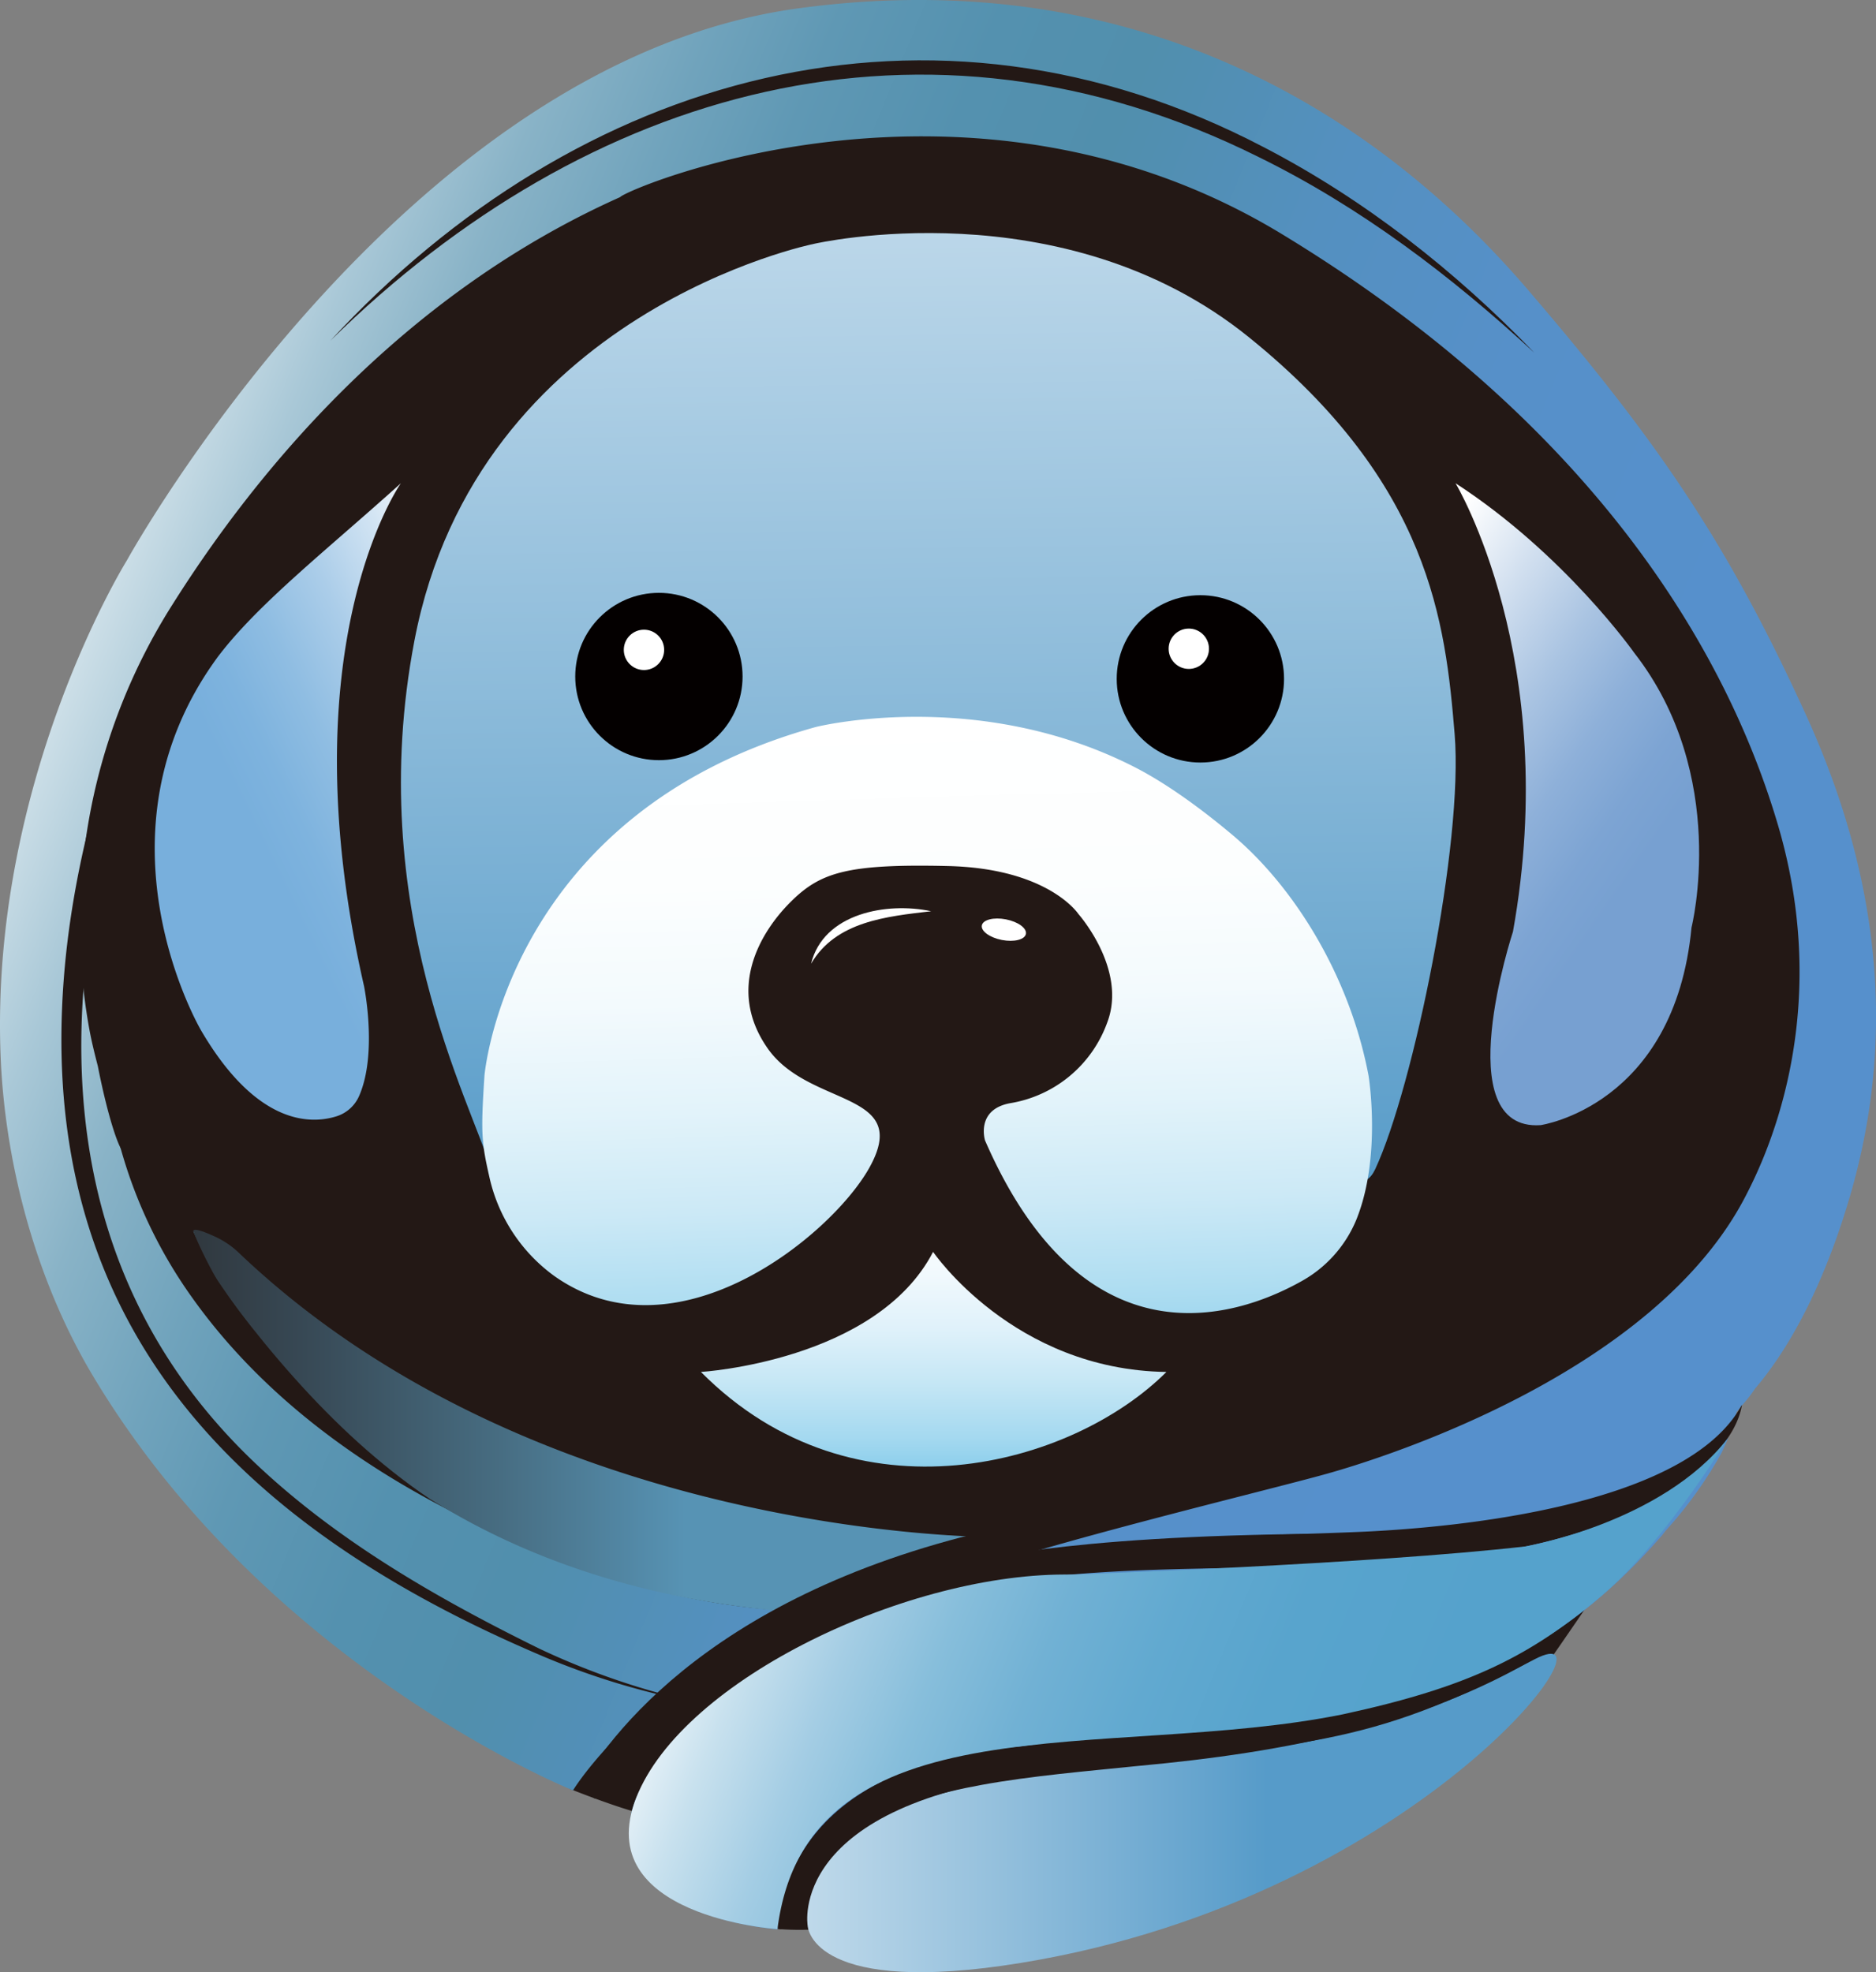<svg xmlns="http://www.w3.org/2000/svg" xmlns:xlink="http://www.w3.org/1999/xlink" viewBox="0 0 390.6 410.61"><rect x="0" y="0" width="390.6" height="410.61" fill="#808080" stroke="none"/><defs><style>.cls-1,.cls-2{fill:#231815;}.cls-1{stroke:#fff;}.cls-1,.cls-6,.cls-7,.cls-9{stroke-miterlimit:10;}.cls-3{fill:url(#未命名的渐变_1090);}.cls-4{fill:url(#未命名的渐变_1250);}.cls-5{fill:url(#未命名的渐变_1262);}.cls-6,.cls-7,.cls-9{fill:none;stroke:#231815;}.cls-6{stroke-width:2px;}.cls-8{fill:url(#未命名的渐变_1070);}.cls-9{stroke-width:4px;}.cls-10{fill:url(#未命名的渐变_836);}.cls-11{fill:#040000;}.cls-12{fill:#fff;}.cls-13{fill:url(#未命名的渐变_34);}.cls-14{fill:url(#未命名的渐变_45);}.cls-15{fill:url(#未命名的渐变_819);}.cls-16{fill:url(#未命名的渐变_828);}</style><linearGradient id="未命名的渐变_1090" x1="208.94" y1="542.17" x2="364.95" y2="542.17" gradientUnits="userSpaceOnUse"><stop offset="0" stop-color="#fff"/><stop offset="0.5" stop-color="#accee4"/><stop offset="1" stop-color="#569bc9"/></linearGradient><linearGradient id="未命名的渐变_1250" x1="49.44" y1="266.44" x2="410.63" y2="415.13" gradientUnits="userSpaceOnUse"><stop offset="0.13" stop-color="#fff"/><stop offset="0.13" stop-color="#fdfefe"/><stop offset="0.19" stop-color="#d0e1e9"/><stop offset="0.25" stop-color="#a9c8d7"/><stop offset="0.31" stop-color="#89b3c7"/><stop offset="0.38" stop-color="#70a3bc"/><stop offset="0.44" stop-color="#5f98b4"/><stop offset="0.52" stop-color="#5491af"/><stop offset="0.6" stop-color="#518fad"/><stop offset="0.62" stop-color="#518fb0"/><stop offset="0.72" stop-color="#5490c0"/><stop offset="0.84" stop-color="#5690c9"/><stop offset="1" stop-color="#5690cc"/></linearGradient><linearGradient id="未命名的渐变_1262" x1="76.95" y1="460.53" x2="243.75" y2="460.53" gradientUnits="userSpaceOnUse"><stop offset="0" stop-color="#231815"/><stop offset="0.12" stop-color="#251e1d"/><stop offset="0.3" stop-color="#2c2e31"/><stop offset="0.52" stop-color="#374854"/><stop offset="0.77" stop-color="#476d82"/><stop offset="1" stop-color="#5793b4"/></linearGradient><linearGradient id="未命名的渐变_1070" x1="226.67" y1="461.21" x2="397.26" y2="531.43" gradientUnits="userSpaceOnUse"><stop offset="0.13" stop-color="#fff"/><stop offset="0.16" stop-color="#f1f7fb"/><stop offset="0.25" stop-color="#c8e1ee"/><stop offset="0.35" stop-color="#a4cde4"/><stop offset="0.45" stop-color="#87bedb"/><stop offset="0.56" stop-color="#71b1d4"/><stop offset="0.68" stop-color="#61a9d0"/><stop offset="0.81" stop-color="#58a4cd"/><stop offset="1" stop-color="#55a2cc"/></linearGradient><linearGradient id="未命名的渐变_836" x1="288.9" y1="-67.98" x2="295.62" y2="412.94" gradientUnits="userSpaceOnUse"><stop offset="0.3" stop-color="#fff"/><stop offset="1" stop-color="#589cc9"/></linearGradient><linearGradient id="未命名的渐变_34" x1="291.62" y1="313.78" x2="297.36" y2="502.31" gradientUnits="userSpaceOnUse"><stop offset="0" stop-color="#fff"/><stop offset="0.18" stop-color="#fcfefe"/><stop offset="0.31" stop-color="#f3fafd"/><stop offset="0.43" stop-color="#e2f3fa"/><stop offset="0.54" stop-color="#cce9f6"/><stop offset="0.64" stop-color="#aeddf1"/><stop offset="0.74" stop-color="#8acdeb"/><stop offset="0.83" stop-color="#60bbe4"/><stop offset="0.92" stop-color="#2fa6dc"/><stop offset="1" stop-color="#0092d4"/></linearGradient><linearGradient id="未命名的渐变_45" x1="295.49" y1="402.79" x2="295.57" y2="499.71" gradientUnits="userSpaceOnUse"><stop offset="0" stop-color="#fff"/><stop offset="0.15" stop-color="#fcfefe"/><stop offset="0.28" stop-color="#f1f9fd"/><stop offset="0.4" stop-color="#dff1fa"/><stop offset="0.51" stop-color="#c6e7f5"/><stop offset="0.63" stop-color="#a5d9f0"/><stop offset="0.74" stop-color="#7dc8e9"/><stop offset="0.85" stop-color="#4eb3e1"/><stop offset="0.96" stop-color="#189cd8"/><stop offset="1" stop-color="#0092d4"/></linearGradient><linearGradient id="未命名的渐变_819" x1="240.43" y1="300.81" x2="156.2" y2="341.85" gradientUnits="userSpaceOnUse"><stop offset="0.3" stop-color="#fff"/><stop offset="0.46" stop-color="#d2e4f3"/><stop offset="0.62" stop-color="#abcde9"/><stop offset="0.77" stop-color="#8fbde2"/><stop offset="0.9" stop-color="#7eb3de"/><stop offset="1" stop-color="#78afdc"/></linearGradient><linearGradient id="未命名的渐变_828" x1="352.72" y1="291.79" x2="438.32" y2="350.91" gradientUnits="userSpaceOnUse"><stop offset="0.3" stop-color="#fff"/><stop offset="0.47" stop-color="#d1dfef"/><stop offset="0.63" stop-color="#aac4e2"/><stop offset="0.77" stop-color="#8eb0d9"/><stop offset="0.9" stop-color="#7da4d3"/><stop offset="1" stop-color="#77a0d1"/></linearGradient></defs><g id="白底"><ellipse class="cls-1" cx="193.22" cy="204.28" rx="184.56" ry="182.14"/><path class="cls-2" d="M220.44,537.43s11.13,4.45,16,5.25,23.4,15.66,23.4,15.66l3.15,8a58.55,58.55,0,0,0,14.3-.63c7.36-1.31,5-19.14,5-19.14l-39.58-79.24-70,24.58S214.29,535.57,220.44,537.43Z" transform="translate(-101.13 -164.7)"/><path class="cls-2" d="M418.06,518.43s3.49-4.6,15.24-21.88c10.29-15.13-23,.85-23,.85l-23.46,24.09" transform="translate(-101.13 -164.7)"/><polygon class="cls-2" points="285.72 362.92 299.52 363.68 305.01 348.11 290.97 339.04 284.08 348.62 285.72 362.92"/><path class="cls-3" d="M269.29,565.66s-4.52-25.49,49.54-31.75c55.14-6.38,66-5,101.85-23.74C440.22,500,395.42,561.74,309.8,574,269.72,579.66,269.29,565.66,269.29,565.66Z" transform="translate(-101.13 -164.7)"/><path class="cls-4" d="M477.12,313.48c-16.43-36-30.91-57-57.7-88.25-19-22.2-67.91-70.28-152.17-58.78-82.65,11.29-139.74,115-139.74,115s-28.76,46.2-26.22,103.86c.94,21.17,7,45.65,19.41,66.23,36.42,60.59,99.74,85.94,99.74,85.94s22.06-36.78,87.73-52.67C224.29,483,176,452.13,158.14,436.3c-7.5-6-8.85-7.8-15.18-14.53a2.1,2.1,0,0,0-3.63,1.64v.07a69.28,69.28,0,0,1-11.69-18.38l-.59-.42c-1,0-3.48-7.43-5.55-18-.56-2.18-1.22-4.72-1.76-7.62a123.79,123.79,0,0,1,17.35-88.57c17.39-27.59,47.53-64.35,93.14-84.74,1.37-1.75,72.38-31.91,137.62,7.58,61.07,37,91.57,82.72,103.49,123.23s-3.38,70.65-6.81,77.28c-18.81,36.31-73.83,54-87.11,57.71s-58.12,14.36-79,21.95c-14.57,5.28-25,8.68-43.53,23-16.93,13.07-26.6,23.66-21.15,35.91s29.28,14,29.28,14,.68-15.63,19.74-25.87c18.79-10.1,69.86-14.63,87.49-17.71,28.43-5,52.08-9.87,76.94-38.46l.7-.91c.23-.24.43-.48.65-.72a86.45,86.45,0,0,0,11.05-15.57,49.59,49.59,0,0,0,3.13-8.53,16.37,16.37,0,0,0,1.12-1.33h0a30.89,30.89,0,0,0,2.68-3.44c10.51-12.37,16.6-29.2,19.76-40C493.05,390.68,496.84,356.69,477.12,313.48Z" transform="translate(-101.13 -164.7)"/><path class="cls-2" d="M134.43,306.47c-22.47,55.7-27,118.72,20.09,163.12,17.11,16.15,38,28.11,59,38.43a154.51,154.51,0,0,0,33.54,11.34,154.42,154.42,0,0,1-34-10.27c-59.74-25.61-101.94-65.5-99-134.67,1-24,7.23-47.44,15.71-69.76l4.66,1.81Z" transform="translate(-101.13 -164.7)"/><path class="cls-2" d="M463.82,457.27c-.92,5.1-4.52,9.37-8.22,12.83-11.66,10.33-27.3,14.93-42.22,17.69C369.16,495,322.53,485.51,280,502a108.09,108.09,0,0,0-37.29,24,99.67,99.67,0,0,1,35.9-27.28c32.58-14.76,69.24-13.56,104.15-15,22.06-.83,69.58-5.53,81-26.43Z" transform="translate(-101.13 -164.7)"/><path class="cls-2" d="M264.43,566.06c-.56-7.79,3.2-15.34,8.69-20.73,11.24-10.84,27.26-14.85,42.16-17.23s29.72-3.21,44.54-5c22.16-2.49,43.74-7.07,64.63-15.41C399,524.07,368,529.62,338.35,532.37c-10.68,1.1-22.51,2.07-33,4-16.93,3.09-37.85,10.21-40.93,29.71Z" transform="translate(-101.13 -164.7)"/><path class="cls-2" d="M134.78,400.84c4.15,21.75,17.17,41,33.44,56,16.68,15.32,36.71,26.91,57.84,35.13a200.56,200.56,0,0,1-31.76-13c-20.54-10.6-39.52-24.95-53.1-44A99.06,99.06,0,0,1,126,402.86l8.77-2Z" transform="translate(-101.13 -164.7)"/><path class="cls-2" d="M127.32,391.24c6.68,31.94,28,59.64,54.32,78.25,26.64,18.54,58.55,30.58,91.23,30.81-32.72,0-64.78-11.88-91.55-30.34-23.43-16.3-42.42-39.58-51.79-66.69a81.28,81.28,0,0,1-3.2-11.88l1-.15Z" transform="translate(-101.13 -164.7)"/><path class="cls-2" d="M169.92,235.64c51.51-55.79,125-76.55,194.26-40.33,21.1,10.93,40,25.83,56.43,42.86-17.27-16-36.28-30.41-57.47-40.8C293.77,162.83,223.39,183,169.92,235.64Z" transform="translate(-101.13 -164.7)"/><path class="cls-5" d="M141.38,421.06s26,71.32,124.2,79.24c0,0,26.07-12.86,42.59-15.54-5.48-.08-96.29-1.1-157.26-59.16a18.27,18.27,0,0,0-4.84-3.34C143.93,421.27,141.38,420.25,141.38,421.06Z" transform="translate(-101.13 -164.7)"/><path class="cls-6" d="M264.42,566.37s-1.76-34,51.94-37.24" transform="translate(-101.13 -164.7)"/><path class="cls-2" d="M139.08,421.49c14.44,20.7,30.44,41,51.52,55.3-21.92-11.29-40-33.82-51.52-55.3Z" transform="translate(-101.13 -164.7)"/><path class="cls-7" d="M262.87,566c1.25-8.35,7.06-27.13,34-33.85" transform="translate(-101.13 -164.7)"/><path class="cls-8" d="M263,566.37s-39.09-2.54-29.41-27.33,57.15-47.13,90.72-46.49c0,0,62.3-2.17,94.47-5.87,0,0,28.29-4.85,42.07-22.47,0,0-12.89,21.38-26.19,32.68-14.81,12.6-27.58,19.07-54,24.77C331.93,531.53,269.2,517.66,263,566.37Z" transform="translate(-101.13 -164.7)"/><path class="cls-9" d="M305,491.63s20.85-6,83.83-5.56" transform="translate(-101.13 -164.7)"/><path class="cls-2" d="M139.08,419.53a196.36,196.36,0,0,0,41.77,50.54c-19.61-9.17-36.14-29.71-41.77-50.54Z" transform="translate(-101.13 -164.7)"/><path class="cls-9" d="M223.31,538.21c7.41-12.8,31.26-43.66,95.69-55.28" transform="translate(-101.13 -164.7)"/><path class="cls-9" d="M223.31,538.21" transform="translate(-101.13 -164.7)"/><path class="cls-9" d="M220.44,543.87" transform="translate(-101.13 -164.7)"/><path class="cls-10" d="M203.5,408.57c-4.13-14.17-26.7-55-16.08-110.49,13.13-68.59,83.2-82.61,83.2-82.61s51.7-12,90.57,19.47C399,265.48,402.08,294.46,404,317.55c1.86,22.64-8.56,73.46-16.53,90.57s-37.76-56.35-37.76-56.35l-52.52-21.24L248.2,350l-20.66,45.44Z" transform="translate(-101.13 -164.7)"/><circle class="cls-11" cx="137.19" cy="140.86" r="17.42"/><circle class="cls-12" cx="134.08" cy="135.31" r="4.2"/><circle class="cls-11" cx="249.93" cy="141.35" r="17.42"/><circle class="cls-12" cx="247.52" cy="135.08" r="4.2"/><path class="cls-13" d="M202,388.65s4.61-54.77,69-72.58c0,0,33.49-8.43,66.34,8.34,6.92,3.53,14.27,9,20.23,14,12.9,10.77,24.57,29.42,28.5,50.23,0,0,2.79,16.88-2.55,30.05A26,26,0,0,1,372,431.53c-14.2,7.92-45.38,17.47-65.78-29.38,0,0-2-6.42,5.24-7.75a25.94,25.94,0,0,0,20.21-16.81c4.21-11.07-6-22.57-6-22.57s-6.2-9.52-27.22-10-26.55,1.33-32.75,7.52-13.42,18.07-4.72,30.47,30.24,8.7,21.1,24.93c-7.94,14.08-40.1,40.38-65.5,22.47a34.72,34.72,0,0,1-13.55-20.61C201.37,402.51,201.22,400.61,202,388.65Z" transform="translate(-101.13 -164.7)"/><path class="cls-14" d="M247.07,450.36s36.5-2.21,48.34-25c0,0,16.72,24.56,48.58,25C324.52,469.83,279.16,482.67,247.07,450.36Z" transform="translate(-101.13 -164.7)"/><path class="cls-15" d="M184.6,265.32S160.71,299,176.93,370.05c0,0,2.84,13.92-1,22.78a7.64,7.64,0,0,1-4.67,4.28c-5.23,1.67-16.56,2.12-28.24-17.82,0,0-23.91-40.51,3.45-77.81C154.8,290.46,168.93,279.43,184.6,265.32Z" transform="translate(-101.13 -164.7)"/><path class="cls-16" d="M404.19,265.32s22.13,36.73,11.95,93.38c0,0-13.72,41.6,5.76,40.27,0,0,27.88-4,31.42-41.16,0,0,8-31.67-11.95-57.21C441.37,300.6,426.91,280.07,404.19,265.32Z" transform="translate(-101.13 -164.7)"/><path class="cls-12" d="M295,354.43c-9.23,1.09-19.83,2.08-25,10.93,2.6-10.56,15.84-12.88,25-10.93Z" transform="translate(-101.13 -164.7)"/><ellipse class="cls-12" cx="310.41" cy="357.06" rx="2.19" ry="4.68" transform="matrix(0.19, -0.98, 0.98, 0.19, -199.88, 429.93)"/></g></svg>